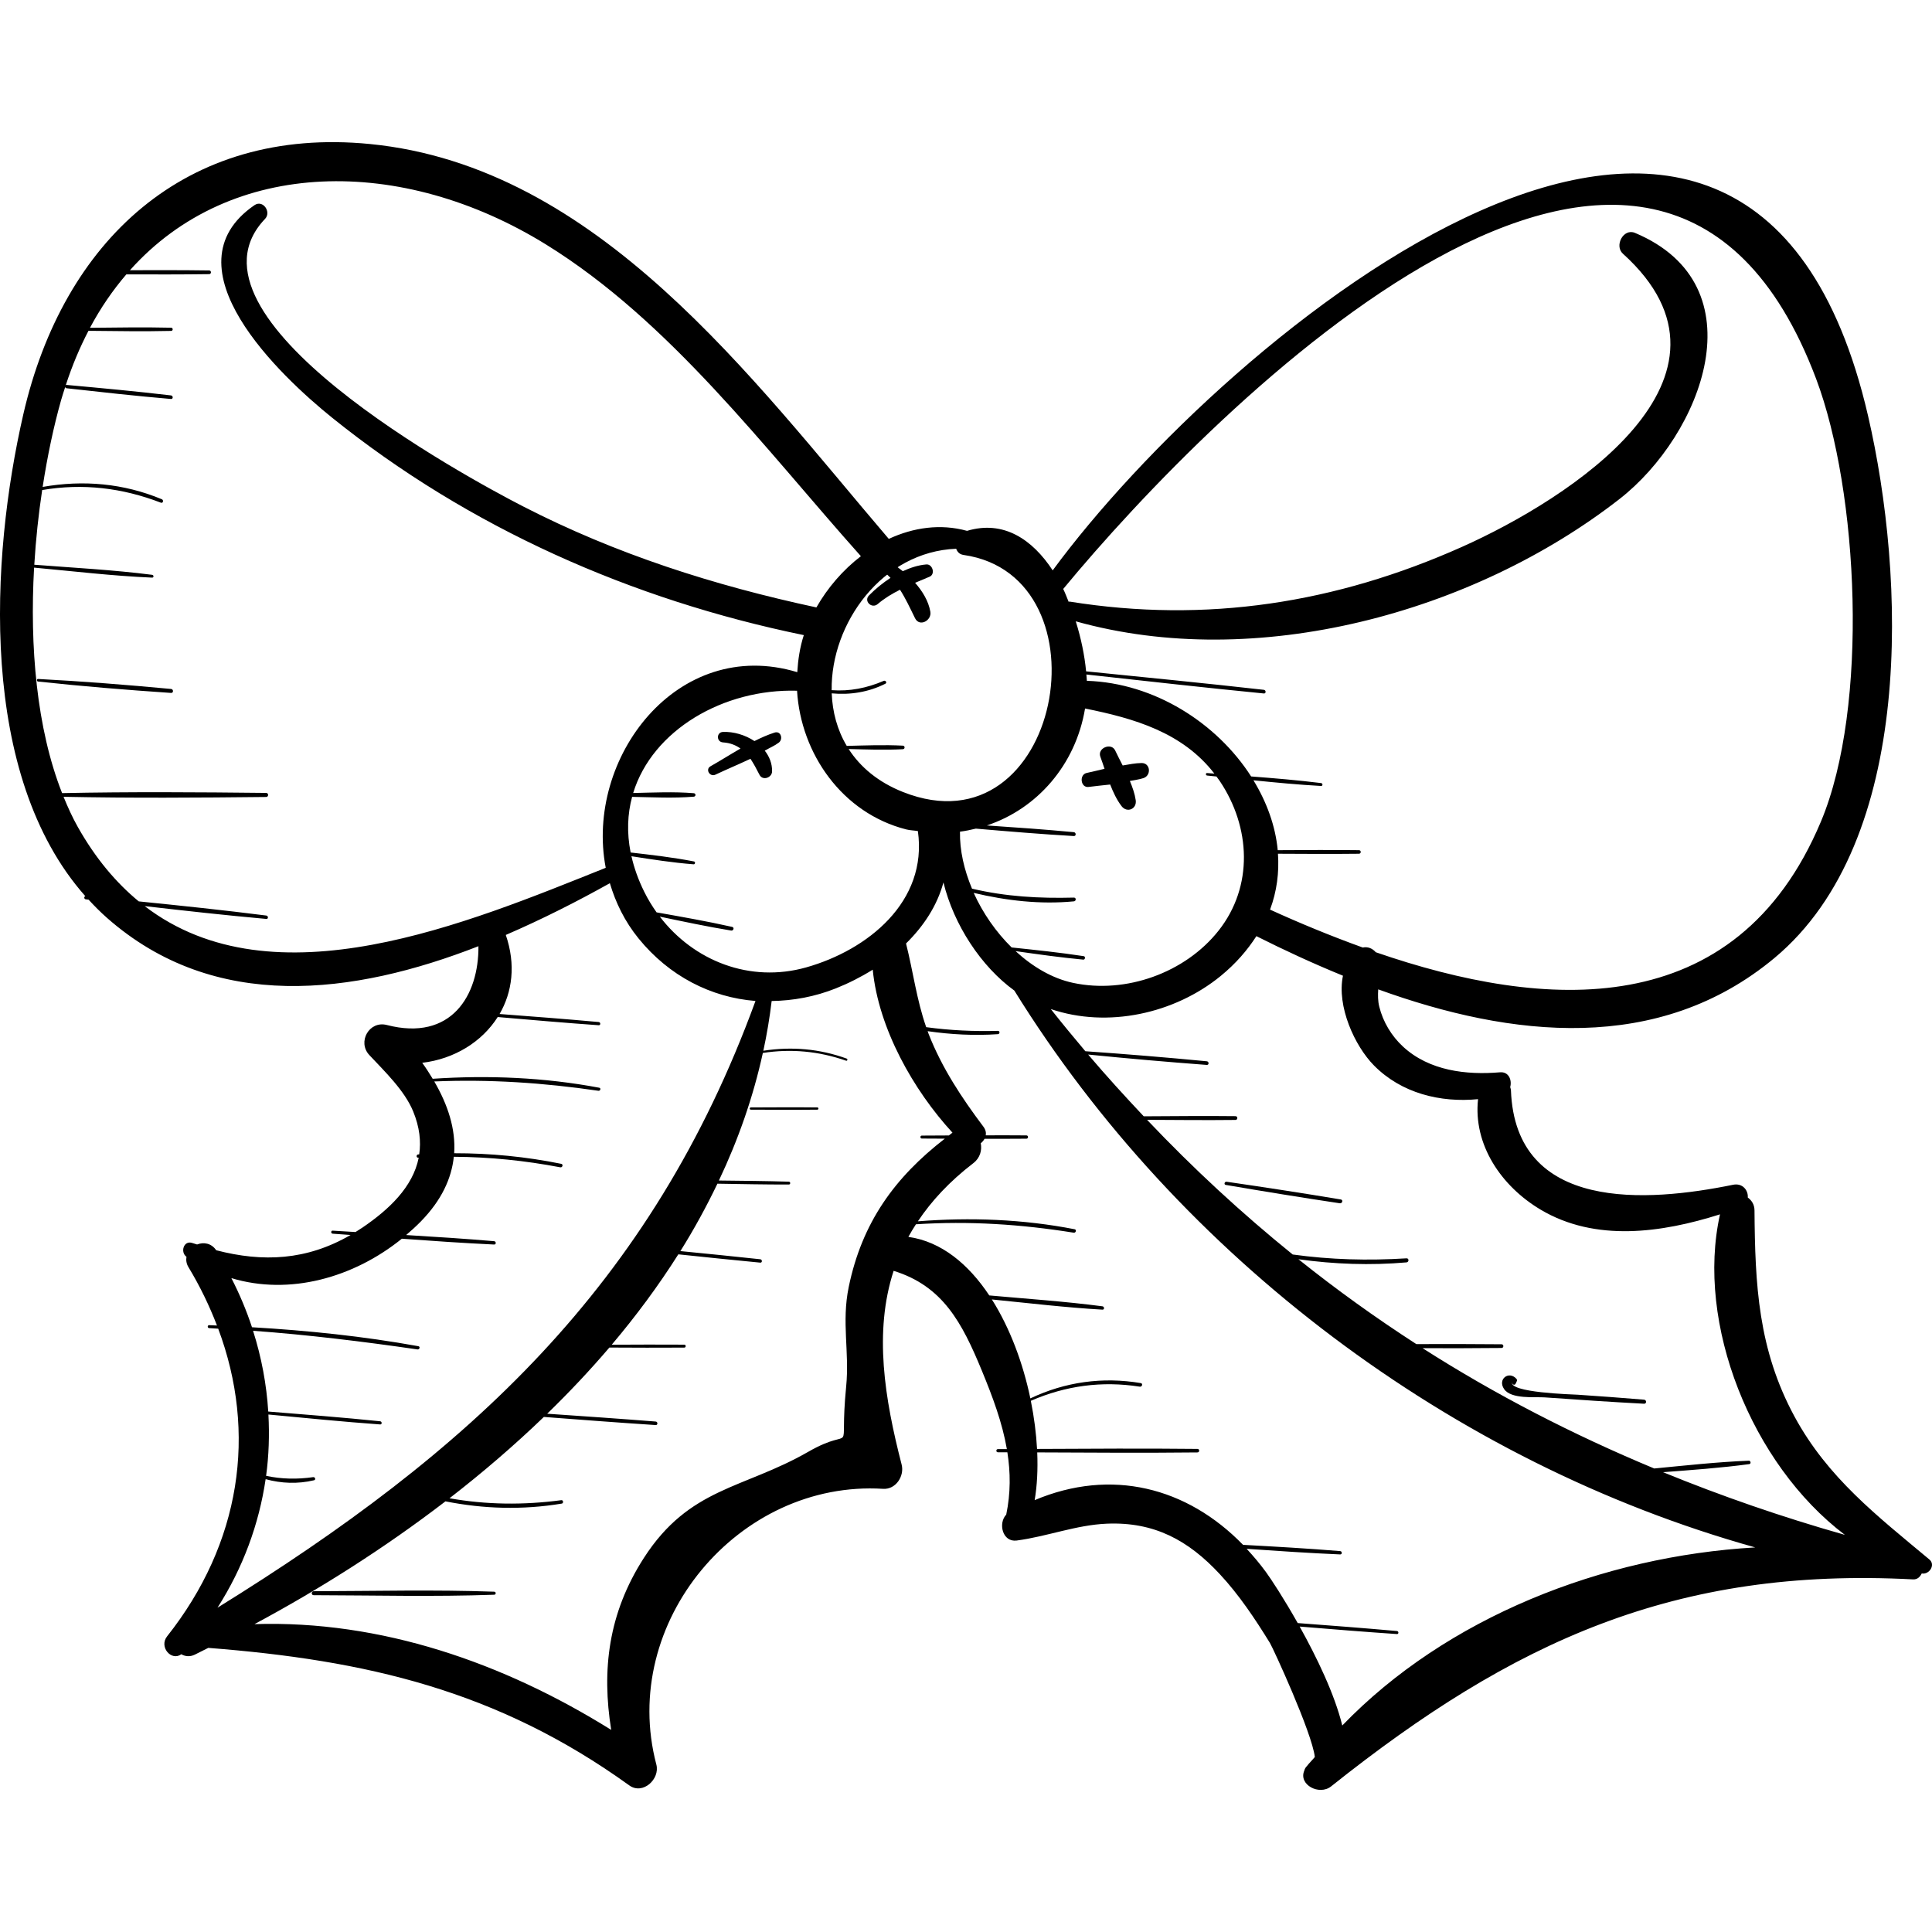 <?xml version="1.0" encoding="iso-8859-1"?>
<!-- Generator: Adobe Illustrator 18.0.0, SVG Export Plug-In . SVG Version: 6.00 Build 0)  -->
<!DOCTYPE svg PUBLIC "-//W3C//DTD SVG 1.1//EN" "http://www.w3.org/Graphics/SVG/1.1/DTD/svg11.dtd">
<svg version="1.1" id="Capa_1" xmlns="http://www.w3.org/2000/svg" xmlns:xlink="http://www.w3.org/1999/xlink" x="0px" y="0px"
	 viewBox="0 0 203.301 203.301" style="enable-background:new 0 0 203.301 203.301;" xml:space="preserve">
<g>
	<path d="M203.025,164.101c-5.48-4.576-10.694-8.593-14.183-15.025c-3.84-7.081-4.159-13.883-4.219-21.715
		c-0.005-0.61-0.302-1.054-0.707-1.348c0.061-0.755-0.546-1.547-1.549-1.342c-9.033,1.847-22.9,2.885-23.373-9.936
		c-0.005-0.127-0.05-0.231-0.078-0.344c0.201-0.729-0.148-1.634-1.068-1.555c-3.567,0.302-7.446-0.159-10.196-2.688
		c-1.217-1.12-2.118-2.608-2.514-4.218c-0.153-0.621-0.148-1.223-0.11-1.821c14,5.073,29.516,6.849,41.703-3.307
		c14.858-12.383,13.751-40.16,9.839-57.053c-12.614-54.463-67.609-8.473-85.797,16.27c-2.126-3.24-5.155-5.317-9.014-4.158
		c-2.809-0.776-5.655-0.349-8.234,0.845c-14.397-16.848-30.59-39.188-54.592-41.551C19.493,13.24,6.629,25.403,2.454,43.594
		C-1.028,58.757-2.293,81.59,8.979,94.303c-0.161,0.038-0.149,0.308,0.049,0.331c0.097,0.011,0.194,0.022,0.291,0.034
		c0.611,0.664,1.248,1.308,1.932,1.911c11.349,10.012,25.961,8.118,39.094,2.989c0.047,5.156-2.839,10.047-9.64,8.291
		c-1.859-0.48-3.125,1.788-1.841,3.162c1.6,1.711,3.714,3.729,4.617,5.939c0.677,1.657,0.834,3.152,0.632,4.512
		c-0.035,0.002-0.07,0.003-0.105,0.005c-0.221,0.014-0.224,0.36,0,0.347c0.017-0.001,0.035-0.001,0.052-0.002
		c-0.614,3.105-3.157,5.473-5.901,7.341c-0.25,0.17-0.499,0.327-0.749,0.482c-0.801-0.048-1.602-0.094-2.402-0.145
		c-0.205-0.013-0.204,0.305,0,0.319c0.627,0.044,1.255,0.091,1.883,0.136c-4.614,2.679-9.231,2.883-14.14,1.606
		c-0.519-0.761-1.331-0.869-2.013-0.607c-0.167-0.056-0.331-0.096-0.499-0.154c-0.906-0.316-1.297,0.957-0.617,1.451
		c-0.054,0.34-0.022,0.707,0.211,1.092c1.217,2.011,2.201,4.065,3,6.138c-0.274-0.012-0.549-0.026-0.823-0.036
		c-0.199-0.007-0.198,0.301,0,0.31c0.318,0.014,0.634,0.042,0.951,0.058c4.112,10.991,2.37,22.594-5.378,32.377
		c-0.883,1.115,0.451,2.649,1.496,1.884c0.394,0.224,0.882,0.298,1.408,0.046c0.474-0.227,0.954-0.484,1.43-0.717
		c16.513,1.286,30.373,4.431,44.299,14.47c1.433,1.033,3.253-0.669,2.851-2.192c-3.941-14.935,8.643-29.963,23.867-29.014
		c1.339,0.083,2.254-1.353,1.944-2.553c-1.787-6.93-2.939-13.929-0.843-20.386c5.187,1.602,7.204,5.462,9.289,10.516
		c1.133,2.747,2.144,5.452,2.627,8.24c-0.314,0.001-0.629,0.003-0.944,0.003c-0.214,0.001-0.214,0.333,0,0.333
		c0.333,0.001,0.665,0.003,0.997,0.004c0.332,2.115,0.354,4.281-0.119,6.553c-0.876,0.923-0.391,2.928,1.102,2.73
		c3.211-0.425,6.244-1.637,9.483-1.773c4.991-0.209,8.569,1.742,11.888,5.309c2.025,2.177,3.72,4.716,5.275,7.244
		c0.322,0.522,4.423,9.424,4.725,11.998c-0.272,0.338-0.591,0.635-0.854,0.98c-0.125,0.126-0.209,0.276-0.255,0.453
		c-0.64,1.479,1.571,2.657,2.821,1.661c19.154-15.265,36.244-23.1,61.234-21.783c0.467,0.025,0.746-0.269,0.917-0.624
		C203,165.722,203.71,164.673,203.025,164.101z M191.107,39.86c4.462,11.834,5.586,34.51,0.503,46.601
		c-8.953,21.302-29.104,19.868-46.842,13.74c-0.343-0.404-0.848-0.61-1.364-0.494c-3.383-1.222-6.676-2.583-9.758-3.99
		c0.72-1.93,0.967-3.915,0.831-5.879c2.843,0.015,5.687,0.033,8.529,0c0.241-0.003,0.242-0.372,0-0.375
		c-2.85-0.034-5.701-0.016-8.552,0c-0.242-2.557-1.159-5.06-2.556-7.354c2.37,0.241,4.742,0.466,7.117,0.597
		c0.2,0.011,0.189-0.281,0-0.305c-2.444-0.303-4.902-0.508-7.361-0.697c-3.596-5.608-10.161-9.832-17.284-10.063
		c-0.009-0.214-0.037-0.443-0.054-0.664c6.224,0.683,12.446,1.385,18.677,1.996c0.247,0.024,0.242-0.357,0-0.384
		c-6.228-0.703-12.467-1.313-18.704-1.944c-0.156-1.66-0.526-3.473-1.089-5.264c18.978,5.321,41.786-0.861,57.198-12.854
		c8.712-6.779,14.824-22.488,1.648-28.02c-1.224-0.514-2.193,1.355-1.273,2.187c14.384,12.993-5.711,25.847-16.944,30.86
		c-13.257,5.915-26.889,8.057-41.284,5.75c-0.037-0.006-0.059,0.022-0.095,0.02c-0.187-0.452-0.356-0.915-0.57-1.349
		C127.683,42.849,174.457-4.289,191.107,39.86z M114.179,74.555c5.165,1.039,10.25,2.506,13.607,6.851
		c-0.254-0.02-0.509-0.038-0.764-0.059c-0.169-0.014-0.166,0.246,0,0.262c0.328,0.032,0.657,0.068,0.985,0.101
		c0.117,0.16,0.238,0.315,0.351,0.483c3.248,4.839,3.562,11.074-0.134,15.742c-3.508,4.43-9.756,6.682-15.316,5.489
		c-2.173-0.466-4.245-1.685-6.041-3.339c2.37,0.336,4.743,0.672,7.121,0.894c0.206,0.019,0.256-0.332,0.049-0.364
		c-2.514-0.386-5.051-0.649-7.584-0.916c-1.65-1.622-3.034-3.619-3.994-5.743c3.443,0.821,7.013,1.231,10.546,0.891
		c0.247-0.024,0.258-0.4,0-0.394c-3.651,0.095-7.161-0.101-10.723-0.941c-0.828-1.97-1.303-4.03-1.265-5.996
		c0.568-0.072,1.122-0.187,1.669-0.321c3.434,0.294,6.871,0.584,10.309,0.781c0.265,0.015,0.257-0.383,0-0.408
		c-3.044-0.288-6.097-0.502-9.15-0.707C109.12,85.112,113.187,80.502,114.179,74.555z M100.617,57.744
		c0.118,0.317,0.331,0.588,0.778,0.652c15.539,2.235,10.272,31.545-6.375,24.945c-2.632-1.043-4.498-2.636-5.718-4.523
		c1.899,0.049,3.808,0.119,5.705,0.02c0.241-0.013,0.242-0.362,0-0.375c-1.964-0.102-3.94-0.023-5.905,0.026
		c-1.003-1.681-1.506-3.58-1.581-5.528c1.936,0.181,3.871-0.122,5.646-1.015c0.203-0.102,0.025-0.385-0.175-0.3
		c-1.787,0.765-3.599,1.119-5.477,0.979C87.418,65.598,92.833,58.046,100.617,57.744z M77.045,97.536
		c-2.631-0.593-5.296-1.055-7.954-1.53c-0.48-0.675-0.915-1.392-1.292-2.152c-0.639-1.285-1.076-2.537-1.353-3.753
		c2.174,0.338,4.356,0.68,6.541,0.848c0.17,0.013,0.209-0.266,0.04-0.299c-2.195-0.43-4.436-0.684-6.667-0.943
		c-0.413-2.082-0.331-4.049,0.156-5.855c2.156,0.043,4.348,0.158,6.491-0.018c0.235-0.019,0.235-0.346,0-0.366
		c-2.107-0.174-4.259-0.065-6.379-0.021c2.033-6.628,9.504-10.983,17.244-10.763c0.395,6.619,4.748,12.881,11.489,14.595
		c0.414,0.105,0.815,0.102,1.226,0.173c1.052,7.435-5.285,12.52-11.746,14.343c-5.922,1.672-11.838-0.678-15.41-5.34
		c2.496,0.524,4.994,1.055,7.507,1.466C77.187,97.961,77.299,97.594,77.045,97.536z M15.225,95.349
		c4.262,0.491,8.527,0.966,12.797,1.348c0.231,0.021,0.222-0.328,0-0.356c-4.463-0.568-8.942-1.036-13.421-1.49
		c-2.386-1.963-4.554-4.528-6.423-7.848c-0.558-0.992-1.041-2.059-1.491-3.157c7.102,0.142,14.219,0.095,21.32,0.018
		c0.274-0.003,0.275-0.424,0-0.427c-7.152-0.077-14.32-0.126-21.472,0.021C3.84,76.625,3.123,68.001,3.587,59.73
		c4.131,0.379,8.28,0.877,12.422,1.052c0.195,0.008,0.183-0.272,0-0.295c-4.106-0.526-8.271-0.738-12.4-1.062
		c0.16-2.687,0.449-5.326,0.829-7.859c4.279-0.728,8.436-0.231,12.493,1.331c0.228,0.088,0.318-0.271,0.1-0.361
		c-4.02-1.678-8.282-2.051-12.542-1.299c0.507-3.298,1.17-6.404,1.942-9.137c0.133-0.47,0.283-0.917,0.429-1.372
		c0.022,0.062,0.064,0.119,0.146,0.128c3.658,0.408,7.32,0.815,10.988,1.127c0.243,0.021,0.235-0.347,0-0.375
		c-3.655-0.431-7.323-0.768-10.988-1.104c-0.038-0.003-0.06,0.015-0.085,0.029c0.671-2.065,1.475-3.967,2.388-5.722
		c2.899,0.026,5.803,0.079,8.7,0.01c0.217-0.005,0.217-0.332,0-0.337c-2.844-0.067-5.694-0.018-8.541,0.009
		c1.118-2.097,2.406-3.965,3.827-5.621c2.905,0.009,5.809,0.016,8.714-0.024c0.25-0.004,0.251-0.386,0-0.389
		c-2.778-0.038-5.556-0.033-8.334-0.025c10.631-11.902,28.634-12.071,43.78-2.707c13.07,8.081,23.022,21.481,33.135,32.801
		c-1.895,1.45-3.502,3.32-4.682,5.39c-10.754-2.308-21.07-5.594-30.895-10.646c-6.102-3.138-36.985-19.914-27.123-30.238
		c0.694-0.726-0.223-2.057-1.114-1.444c-9.486,6.516,2.792,18.031,8.167,22.359c14.405,11.6,31.593,19.181,49.641,22.883
		c-0.414,1.277-0.608,2.587-0.688,3.9C71.267,66.914,61.53,79.792,63.74,91.318C49.244,97.111,28.832,105.773,15.225,95.349z
		 M27.952,155.65c1.651,0.452,3.372,0.522,5.091,0.117c0.22-0.052,0.121-0.36-0.091-0.33c-1.685,0.241-3.334,0.209-4.95-0.138
		c0.292-2.135,0.357-4.294,0.243-6.452c3.916,0.368,7.834,0.761,11.756,1.044c0.216,0.016,0.21-0.311,0-0.333
		c-3.917-0.406-7.848-0.702-11.774-1.024c-0.177-2.854-0.71-5.704-1.598-8.498c5.791,0.423,11.537,1.125,17.301,1.961
		c0.219,0.032,0.319-0.298,0.094-0.339c-5.784-1.047-11.64-1.651-17.508-1.995c-0.578-1.752-1.299-3.48-2.169-5.17
		c6.105,1.85,12.851-0.032,17.939-4.146c3.236,0.236,6.473,0.46,9.712,0.613c0.228,0.011,0.223-0.333,0-0.352
		c-3.082-0.263-6.17-0.462-9.26-0.647c0.539-0.459,1.064-0.936,1.56-1.444c2.175-2.231,3.216-4.517,3.457-6.792
		c3.756,0.02,7.474,0.398,11.201,1.108c0.238,0.045,0.341-0.317,0.101-0.366c-3.735-0.758-7.484-1.119-11.265-1.115
		c0.172-2.566-0.674-5.114-2.094-7.553c5.824-0.244,11.488,0.138,17.27,0.981c0.207,0.03,0.302-0.281,0.089-0.321
		c-5.772-1.087-11.672-1.334-17.527-0.942c-0.341-0.566-0.702-1.128-1.099-1.68c3.382-0.404,6.285-2.204,7.942-4.817
		c3.542,0.305,7.084,0.614,10.629,0.864c0.218,0.015,0.214-0.318,0-0.338c-3.474-0.318-6.953-0.581-10.432-0.845
		c1.336-2.303,1.728-5.191,0.654-8.319c3.854-1.663,7.553-3.545,10.951-5.445c0.605,2.042,1.561,4.02,3.019,5.814
		c3.234,3.979,7.629,6.206,12.304,6.578c-10.977,30.069-30.188,47.486-56.611,63.845C25.576,164.97,27.255,160.372,27.952,155.65z
		 M89.311,135.419c-0.773,3.74,0.09,6.816-0.271,10.481c-0.785,7.983,1.169,3.908-3.997,6.874
		c-6.823,3.917-12.49,3.716-17.289,11.164c-3.759,5.835-4.447,11.82-3.438,18.095c-11.338-7.073-24.237-11.552-37.538-11.129
		c6.806-3.648,13.653-7.975,20.096-12.92c4.021,0.8,8.118,0.919,12.246,0.235c0.201-0.033,0.156-0.386-0.049-0.359
		c-4.002,0.531-7.907,0.484-11.771-0.201c3.455-2.674,6.786-5.531,9.929-8.557c3.922,0.298,7.843,0.599,11.768,0.855
		c0.239,0.016,0.236-0.352,0-0.37c-3.803-0.302-7.61-0.562-11.417-0.824c2.295-2.229,4.485-4.552,6.544-6.963
		c2.627,0.013,5.254,0.025,7.881,0.006c0.199-0.002,0.2-0.308,0-0.31c-2.544-0.018-5.089-0.006-7.634,0.006
		c2.566-3.031,4.915-6.206,7.008-9.511c2.873,0.3,5.747,0.6,8.622,0.874c0.229,0.022,0.225-0.332,0-0.356
		c-2.799-0.304-5.602-0.581-8.404-0.859c1.439-2.298,2.732-4.668,3.897-7.093c2.504,0.039,5.009,0.094,7.513,0.088
		c0.193,0,0.193-0.294,0-0.3c-2.451-0.075-4.905-0.092-7.358-0.121c2.03-4.285,3.604-8.762,4.623-13.422
		c2.985-0.469,5.896-0.181,8.758,0.812c0.141,0.049,0.199-0.172,0.061-0.221c-2.853-1.037-5.781-1.286-8.765-0.825
		c0.368-1.719,0.665-3.463,0.874-5.232c2.249-0.036,4.532-0.442,6.765-1.335c1.343-0.537,2.647-1.197,3.871-1.963
		c0.616,6.201,4.272,12.675,8.39,17.149c-0.131,0.096-0.247,0.198-0.376,0.295c-0.949,0.005-1.897,0.011-2.846,0.015
		c-0.199,0.001-0.199,0.309,0,0.31c0.806,0.003,1.612,0.008,2.418,0.012C94.156,123.896,90.713,128.634,89.311,135.419z
		 M141.245,181.572c-0.801-3.291-2.701-7.215-4.484-10.412c3.41,0.281,6.821,0.558,10.235,0.789c0.206,0.014,0.202-0.301,0-0.319
		c-3.477-0.313-6.958-0.576-10.439-0.838c-1.451-2.571-2.792-4.617-3.352-5.381c-0.639-0.872-1.319-1.675-2.023-2.432
		c3.279,0.229,6.558,0.449,9.841,0.591c0.228,0.01,0.223-0.333,0-0.351c-3.402-0.278-6.811-0.472-10.22-0.658
		c-5.909-6.077-13.875-8.101-21.928-4.704c0.259-1.51,0.345-3.218,0.271-5.024c5.621,0.026,11.242,0.063,16.861,0.003
		c0.238-0.002,0.239-0.368,0-0.37c-5.626-0.06-11.254-0.023-16.881,0.003c-0.087-1.636-0.308-3.347-0.654-5.063
		c3.665-1.594,7.485-2.111,11.468-1.489c0.244,0.038,0.351-0.333,0.104-0.375c-4.01-0.678-7.969-0.131-11.622,1.609
		c-0.772-3.701-2.142-7.4-4.049-10.411c3.873,0.384,7.75,0.849,11.635,1.072c0.231,0.013,0.217-0.323,0-0.352
		c-3.95-0.517-7.939-0.786-11.907-1.144c-2.186-3.288-5.042-5.673-8.515-6.161c0.244-0.446,0.514-0.887,0.796-1.326
		c5.604-0.362,11.044-0.004,16.597,0.884c0.234,0.038,0.339-0.315,0.1-0.362c-5.435-1.061-10.979-1.268-16.491-0.834
		c1.424-2.136,3.318-4.187,5.835-6.121c0.722-0.555,0.918-1.366,0.781-2.094c0.167-0.131,0.302-0.293,0.398-0.471
		c1.468,0.003,2.937,0.006,4.405-0.008c0.223-0.002,0.224-0.345,0-0.347c-1.426-0.014-2.852-0.01-4.278-0.007
		c0.049-0.285-0.011-0.594-0.238-0.897c-2.294-3.053-4.359-6.17-5.765-9.748c-0.041-0.105-0.074-0.211-0.114-0.316
		c2.445,0.354,4.915,0.484,7.395,0.315c0.221-0.015,0.225-0.353,0-0.347c-2.551,0.068-5.052-0.05-7.546-0.39
		c-1.01-2.889-1.376-5.862-2.121-8.806c1.855-1.825,3.276-3.98,3.936-6.424c1.092,4.472,3.973,8.855,7.46,11.379
		c17.349,28.006,46.057,49.684,77.963,58.597C168.619,163.753,152.213,170.196,141.245,181.572z M175.001,154.916
		c3.03-0.233,6.069-0.445,9.076-0.85c0.205-0.027,0.155-0.367-0.049-0.359c-3.323,0.131-6.643,0.503-9.957,0.819
		c-8.593-3.576-16.717-7.766-24.373-12.658c2.77,0.008,5.54,0.005,8.309-0.023c0.25-0.003,0.251-0.387,0-0.389
		c-2.989-0.029-5.979-0.03-8.969-0.019c-4.273-2.761-8.408-5.731-12.404-8.928c3.764,0.524,7.553,0.661,11.371,0.33
		c0.27-0.023,0.276-0.444,0-0.427c-4.042,0.253-8.004,0.148-11.975-0.403c-5.345-4.321-10.453-9.033-15.326-14.172
		c3.101,0.014,6.203,0.049,9.304,0.013c0.256-0.003,0.257-0.396,0-0.398c-3.218-0.038-6.438,0.001-9.655,0.015
		c-1.983-2.104-3.941-4.253-5.849-6.498c4.156,0.415,8.321,0.779,12.486,1.091c0.248,0.019,0.243-0.361,0-0.384
		c-4.253-0.405-8.516-0.759-12.779-1.057c-1.227-1.451-2.441-2.926-3.637-4.438c5.988,2.039,13.027,0.485,17.876-3.479
		c1.603-1.31,2.815-2.726,3.758-4.192c2.891,1.455,5.952,2.873,9.11,4.163c-0.672,3.224,1.236,7.387,3.258,9.439
		c2.888,2.929,6.986,3.939,10.957,3.551c-0.521,4.794,2.436,9.157,6.578,11.623c5.763,3.431,12.733,2.448,18.883,0.497
		c-2.565,11.473,3.279,26.261,13.14,33.729C187.497,159.63,181.132,157.425,175.001,154.916z"/>
	<path d="M97.822,60.685c0.628-0.268,0.311-1.347-0.35-1.29c-0.878,0.075-1.69,0.353-2.47,0.708
		c-0.746-0.59-1.533-1.116-2.326-1.478c-0.611-0.279-1.131,0.555-0.536,0.917c0.632,0.385,1.13,0.812,1.567,1.265
		c-0.814,0.533-1.579,1.154-2.261,1.846c-0.59,0.599,0.287,1.444,0.912,0.912c0.74-0.631,1.529-1.097,2.347-1.507
		c0.583,0.897,1.041,1.893,1.583,2.996c0.471,0.958,1.771,0.239,1.612-0.679c-0.198-1.138-0.822-2.151-1.606-3.048
		C96.796,61.115,97.305,60.906,97.822,60.685z"/>
	<path d="M120.121,80.292c-0.663,0.009-1.322,0.145-1.983,0.258c-0.273-0.534-0.545-1.062-0.791-1.581
		c-0.408-0.865-1.898-0.252-1.56,0.658c0.153,0.412,0.296,0.841,0.44,1.273c-0.628,0.15-1.258,0.303-1.877,0.437
		c-0.81,0.175-0.646,1.581,0.2,1.471c0.741-0.096,1.509-0.17,2.272-0.254c0.319,0.815,0.686,1.603,1.198,2.275
		c0.57,0.748,1.628,0.309,1.49-0.628c-0.102-0.689-0.34-1.359-0.616-2.021c0.482-0.098,0.981-0.149,1.44-0.305
		C121.167,81.592,121.069,80.28,120.121,80.292z"/>
	<path d="M81.503,77.089c-0.721,0.229-1.422,0.546-2.115,0.892c-0.98-0.651-2.2-1.006-3.31-0.96c-0.711,0.029-0.704,1.053,0,1.1
		c0.804,0.054,1.363,0.311,1.844,0.644c-1.07,0.618-2.117,1.282-3.154,1.867c-0.582,0.328-0.071,1.161,0.517,0.884
		c1.186-0.559,2.451-1.089,3.684-1.67c0.334,0.505,0.637,1.061,0.951,1.685c0.329,0.653,1.313,0.312,1.325-0.359
		c0.015-0.842-0.294-1.57-0.771-2.184c0.493-0.281,1.033-0.508,1.477-0.842C82.431,77.782,82.183,76.874,81.503,77.089z"/>
	<path d="M18.003,72.498c-4.65-0.435-9.326-0.806-13.99-1.052c-0.177-0.009-0.17,0.254,0,0.272c4.648,0.502,9.326,0.883,13.99,1.198
		C18.273,72.933,18.267,72.522,18.003,72.498z"/>
	<path d="M52.007,167.491c-6.324-0.225-12.673-0.064-19-0.049c-0.269,0.001-0.269,0.417,0,0.417c6.327,0.015,12.676,0.176,19-0.049
		C52.212,167.803,52.212,167.499,52.007,167.491z"/>
	<path d="M86.007,116.534c-2.333-0.026-4.667-0.008-7,0c-0.151,0-0.151,0.234,0,0.234c2.333,0.008,4.667,0.026,7,0
		C86.158,116.766,86.158,116.535,86.007,116.534z"/>
	<path d="M141.099,126.22c-4.001-0.669-8.01-1.282-12.025-1.868c-0.217-0.032-0.314,0.297-0.092,0.335
		c3.997,0.68,7.997,1.334,12.007,1.932C141.247,126.656,141.362,126.264,141.099,126.22z"/>
	<path d="M173.006,147.286c-2.326-0.192-4.651-0.369-6.98-0.522c-0.536-0.035-7.392-0.209-6.895-1.366
		c-0.103,0.239,0.244,0.452,0.356,0.208c0.04-0.085,0.079-0.171,0.119-0.256c0.042-0.091,0.034-0.179-0.033-0.255
		c-0.781-0.886-2.019,0.021-1.299,1.075c0.741,1.086,3.253,0.803,4.263,0.874c3.489,0.246,6.977,0.485,10.47,0.669
		C173.283,147.727,173.277,147.308,173.006,147.286z"/>
</g>
<g>
</g>
<g>
</g>
<g>
</g>
<g>
</g>
<g>
</g>
<g>
</g>
<g>
</g>
<g>
</g>
<g>
</g>
<g>
</g>
<g>
</g>
<g>
</g>
<g>
</g>
<g>
</g>
<g>
</g>
</svg>
